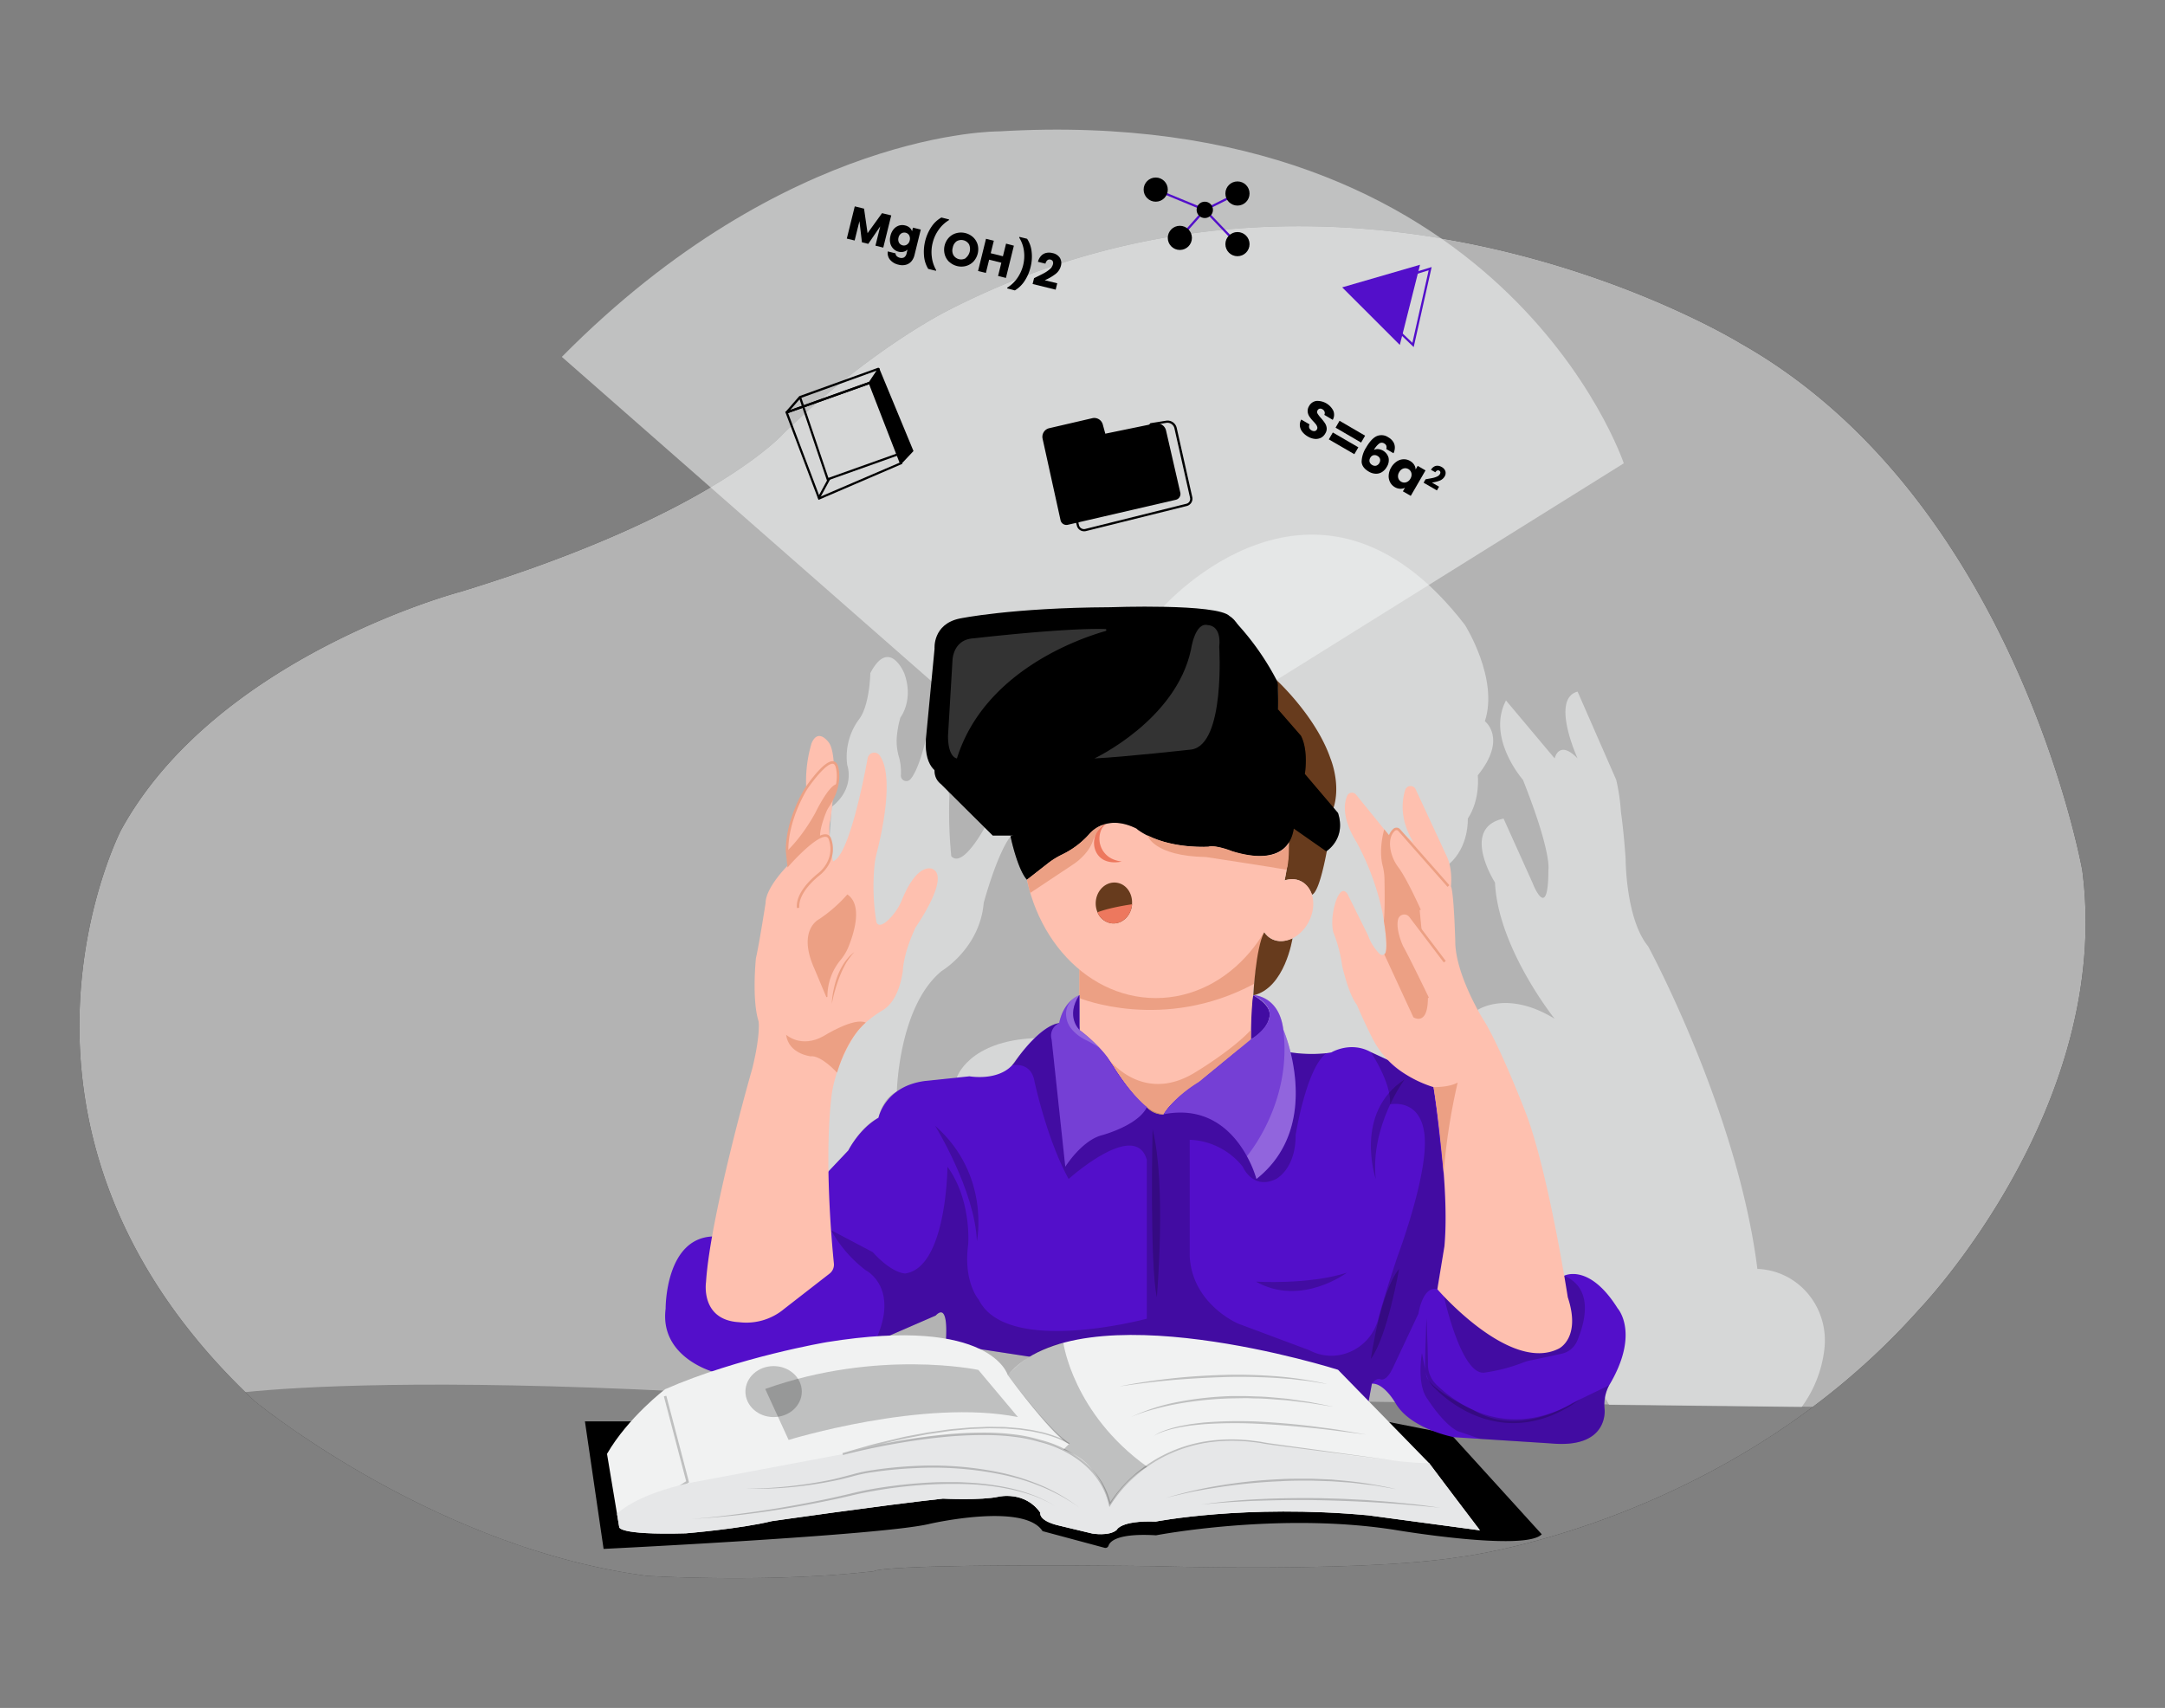 <svg id="b7ef7eb8-30eb-43d2-b7c1-14837e67f8ff" data-name="Layer 1" xmlns="http://www.w3.org/2000/svg" width="865.76" height="682.89" viewBox="0 0 865.76 682.89"><rect x="0" y="0" width="865.76" height="682.89" fill="#808080" stroke="none"/><path d="M767.66,523.31A288.61,288.61,0,0,1,725,562.47c-68.45,51.33-140.85,60-140.85,60-39.17,6.32-122,3.73-122,3.73-112-1.26-112.61,2-112.61,2-42.19,4.89-90.75,1.88-90.75,1.88-85.86-11.3-156.92-69.86-156.92-69.86q-1.92-1.81-3.78-3.61C-12.27,449.23,48.39,331.9,48.39,331.9c38.19-69.64,135.79-95.31,135.79-95.31,100.93-30.88,129.25-63.37,129.25-63.37,35.36-34.25,66-49.25,66-49.25,161-82.48,316.41,13.19,316.41,13.19C806.33,199.43,832.69,348,832.69,348,845,442.9,767.66,523.31,767.66,523.31Z" fill="#000000"/><path d="M767.66,523.31A288.61,288.61,0,0,1,725,562.47c-68.45,51.33-140.85,60-140.85,60-39.17,6.32-122,3.73-122,3.73-112-1.26-112.61,2-112.61,2-42.19,4.89-90.75,1.88-90.75,1.88-85.86-11.3-156.92-69.86-156.92-69.86q-1.92-1.81-3.78-3.61C-12.27,449.23,48.39,331.9,48.39,331.9c38.19-69.64,135.79-95.31,135.79-95.31,100.93-30.88,129.25-63.37,129.25-63.37,35.36-34.25,66-49.25,66-49.25,161-82.48,316.41,13.19,316.41,13.19C806.33,199.43,832.69,348,832.69,348,845,442.9,767.66,523.31,767.66,523.31Z" fill="#fff" opacity="0.7"/><path d="M465.27,242.56s61.35-69.4,120.51,7.26c0,0,13.65,21.49,8,38.55,0,0,9.13,6.83-2.83,21.62,0,0,1.12,9.59-4,17.31,0,0,.63,11.31-7.65,18.33l-18.87,95.92-49.32,4-32.24-30.46L458,273.9Z" fill="#f1f2f2" opacity="0.57"/><path d="M725,562.47c-68.45,51.33-140.85,60-140.85,60-39.17,6.32-122,3.73-122,3.73-112-1.26-112.61,2-112.61,2-42.19,4.89-90.75,1.88-90.75,1.88-85.86-11.3-156.92-69.86-156.92-69.86q-1.92-1.81-3.78-3.61c21.39-2.17,73.65-5.32,174-.27l281.88,4.21Z" fill="#000000" opacity="0.26"/><path d="M553.85,568.26l26.33,5.19,36.35,40c-6.64,7-58.13-1.66-58.13-1.66-46.51-7.47-96.11,2.07-96.11,2.07-15.11-.89-18.36,2.29-19,4.14a1.29,1.29,0,0,1-1.54.87l-24.84-6.67c-7.47-11.62-45.23-2.9-45.23-2.9-18.68,4.56-130.31,10-130.31,10l-7.46-51H253L498.62,581Z" fill="#000000"/><path d="M358.65,436.4s.69-34,17.9-48.16c0,0,15.26-9,16.83-27.26,0,0,5.2-19.37,10.72-26.58l-4.85-7.1-4.7,2.18s-9.36,18.13-14.14,12.86a181.47,181.47,0,0,1-.75-24.61l-9.41-22.22s-2.67,12.11-6.19,16.06a2.18,2.18,0,0,1-3.81-1.57,22.53,22.53,0,0,0-.72-7.19,22.1,22.1,0,0,1-.94-7.66,38.21,38.21,0,0,1,1.49-8.3s5.46-7,1.5-17.7c0,0-6-14.5-13.55,0,0,0-.19,12.81-4.52,18.46a25.14,25.14,0,0,0-4.71,18.26s3.44,9.17-6.23,16.76L323,461.6l7.5,7.65,8.79-9.28s4.59-9.49,12.05-13.06C351.29,446.91,352.58,439.45,358.65,436.4Z" fill="#f1f2f2" opacity="0.57"/><path d="M382.6,430.87s4.59-14.68,31.33-15.8v9.81L399.81,442.2Z" fill="#f1f2f2" opacity="0.57"/><path d="M590.91,403.8s11.82-8.13,30.78,3.54c0,0-22.64-28.24-23.86-54.48,0,0-14-21.83,3.43-25.56l11.52,25.56s6.4,16.7,6.4-5.07c0,0,1.51-6.54-10.17-36,0,0-14.68-16.65-6.78-31.72l19.46,23.17s1.63-7.73,9.17,0c0,0-10.93-23.85,0-26.71l15.44,35.26a78.37,78.37,0,0,1,1.88,12.72s1.14,7.69,1.89,18.91c0,0,0,24,9,34.95,0,0,35.78,65.9,43.69,129a20.4,20.4,0,0,1,3.47.33c15.26,2.51,25.36,17,23.24,32.33a48.42,48.42,0,0,1-9,22.53l-77-.87L590.91,469Z" fill="#f1f2f2" opacity="0.57"/><path d="M500.18,415.65s-.26-14.25,1-17.67c0,0,7.1,3.6,6.53,8.09C507.71,406.07,507.71,411.32,500.18,415.65Z" fill="#530fca"/><path d="M500.18,415.65s-.26-14.25,1-17.67c0,0,7.1,3.6,6.53,8.09C507.71,406.07,507.71,411.32,500.18,415.65Z" opacity="0.2"/><path d="M643.5,553.87h0a16.49,16.49,0,0,0-1.84,9.61s1.85,15.81-21.41,13.64l-28.14-1.8h0l-10.62-.68s-17.05-3.1-23.26-13.33c0,0-4.65-8.38-9.61-8.07v0l-1.85,9.91L378.16,537.3s1.76-17.33-4-11.3l-19.08,8.29-4.63.94h0L285.51,548.6s-21.84-5.78-19.33-25.36c0,0-.25-28.88,19.59-28.88l44.68-25.1,8.79-9.29s4.27-8.54,12.06-13.06c0,0,2.5-12.59,18.57-14.7l17.83-1.87s11,2,17-4.37a10.85,10.85,0,0,0,1.32-1.65s.52-.77,1.42-2c.05-.08.12-.16.18-.24,2.67-3.55,8.31-10.32,13.78-12.42a2,2,0,0,1,.22-.09,9.63,9.63,0,0,1,1.9-.48h0l58.06,9.66,34.46,2h0a54.06,54.06,0,0,0,13.15.46c.4,0,.69-.07.88-.1l.27,0c.7-.1,1.4-.21,2.09-.34,0,0,7.63-4.6,15.73-.13h0l6.73,3.11h0l30.2,4.83,40.37,81.51s9.93-5.28,21.4,13C646.92,523.16,655.91,533.09,643.5,553.87Z" fill="#530fca"/><path d="M500.23,411.71c-.06,2.47-.05,3.94-.05,3.94l-20.72,17c-12,7.72-14.19,12.93-14.19,12.93a8.59,8.59,0,0,1-6.65-2.89c-5.65-4.26-12.68-15.31-12.68-15.31a40.12,40.12,0,0,0-2.74-4l0-.06a4.82,4.82,0,0,0-.35-.44,2,2,0,0,0-.17-.23l0,0a63.06,63.06,0,0,0-11-10.73V387.65l73.91-15C501.35,386.21,500.42,403.94,500.23,411.71Z" fill="#fec0af"/><path d="M431.63,387.66v11.4s33.53,13.81,69.87-5.7c0,0,1.33-13,4.05-20.68Z" fill="#eca084"/><path d="M500.18,415.65l-20.72,17c-12,7.72-14.19,12.93-14.19,12.93a8.59,8.59,0,0,1-6.65-2.89c-5.65-4.26-12.68-15.31-12.68-15.31a40.12,40.12,0,0,0-2.74-4c2.87,3.48,15.92,17.24,35.13,5.15,0,0,14.41-8.64,21.9-16.74C500.17,414.18,500.18,415.65,500.18,415.65Z" fill="#eca084"/><path d="M510.44,271.89s15.79,14.46,21.59,31.35c0,0,4.26,10.08,1.26,19.68,0,0-4,33-8.65,34.83,0,0-2.56-8.29-10.94-5.73A73.5,73.5,0,0,0,509.16,307S512.28,278.82,510.44,271.89Z" fill="#673b1d"/><path d="M516.87,375.16s-3,19.95-15.69,22.82c0,0,.93-18.79,4.37-25.3C505.55,372.68,508.86,378.71,516.87,375.16Z" fill="#673b1d"/><ellipse cx="462.21" cy="336.38" rx="53.16" ry="62.68" fill="#fec0af"/><ellipse cx="514.49" cy="363.92" rx="12.93" ry="10.01" transform="translate(-43.34 657.11) rotate(-63)" fill="#fec0af"/><path d="M452.68,361.56a1.94,1.94,0,0,1,0,.24c-.47,4.5-4.09,7.81-8.09,7.38a7.1,7.1,0,0,1-5.71-4.43,9,9,0,0,1-.67-4.47c.47-4.5,4.09-7.8,8.09-7.38S453,357.16,452.68,361.56Z" fill="#673b1d"/><path d="M452.68,361.56a1.94,1.94,0,0,1,0,.24c-.47,4.5-4.09,7.81-8.09,7.38a7.1,7.1,0,0,1-5.71-4.43C440.89,364,445,362.71,452.68,361.56Z" fill="#ed785e"/><path d="M404.1,334.4s2.73,13.12,6.56,17.35l8.26-6.45a30.27,30.27,0,0,1,5.55-3.45l1-.52a34.53,34.53,0,0,0,10-7.72c2.89-3.16,9-7.27,19-2.33,0,0,8.32,7.8,28.85,7.28,0,0,1.3-1.06,9.36,1.81,0,0,22.09,8.06,24.69-9.09l13,9.09s8.06-4.93,4.68-15.33l-13.26-15.59s1.56-9.22-1.56-15.27l-9.1-10.46-10.13,4.15Z" fill="#000000"/><path d="M404.1,334.4s2.73,13.12,6.56,17.35l8.26-6.45a30.27,30.27,0,0,1,5.55-3.45l1-.52a34.53,34.53,0,0,0,10-7.72c2.89-3.16,9-7.27,19-2.33,0,0,8.32,7.8,28.85,7.28,0,0,1.3-1.06,9.36,1.81,0,0,22.09,8.06,24.69-9.09l13,9.09s8.06-4.93,4.68-15.33l-13.26-15.59s1.56-9.22-1.56-15.27l-9.1-10.46-10.13,4.15Z" opacity="0.3"/><path d="M410.66,351.75s1,4.25,1.34,5.27l17.12-11.39s6.28-3.89,8.07-9.91c0,0,2.21-4.93,3.83-5.9a11.59,11.59,0,0,0-5.39,3.66A34.71,34.71,0,0,1,426,341l-1.5.75a31,31,0,0,0-5.38,3.38Z" fill="#eca084"/><path d="M441.87,329.53c.55-.31-.8,1-1.1,1.47a8.93,8.93,0,0,0,4.35,12.57,12.57,12.57,0,0,0,3.45.89s-7.41,2-10.28-3.88a8.36,8.36,0,0,1,1.12-8.9A9.2,9.2,0,0,1,441.87,329.53Z" fill="#ed785e"/><path d="M458.85,334s2.3,8.29,23.41,8.67c0,0,26.91,4.09,32.23,5.08,0,0,1.19-3.28.87-10.79,0,0-3.31,9.24-22.63,3.37,0,0-6.09-2.55-9.36-1.81C483.37,338.56,470.09,339.65,458.85,334Z" fill="#eca084"/><path d="M561.69,431.59s-13.81,18.33-11.55,39.8C550.14,471.39,541.22,445,561.69,431.59Z" opacity="0.2"/><path d="M577.56,498.32l-2.82,17.13c-5.83-1.51-7.53,9.79-7.53,9.79L557,546.9c-2.83,6-5.08,4.52-5.08,4.52-1.62-.54-3.22,1.62-3.36,1.83h0v0l-1.85,9.91L378.16,537.3s1.76-17.33-4-11.3l-19.08,8.29-4.63.94h0c9.17-20.64-4.21-27.31-4.21-27.31a51.74,51.74,0,0,1-13.91-16.06L349,500.64c8,8.79,13.06,8.53,13.06,8.53,16.57-2.5,16.82-42.68,16.82-42.68,9.79,13.56,8.28,31.13,8.28,31.13-2,15.07,4.27,22.1,4.27,22.1,11.3,22.6,67.17,7.54,67.17,7.54V463.73c-4.65-16.32-31.26,7.66-31.26,7.66-8.79-15.95-13.69-39.19-13.69-39.19-1.46-7.8-8.55-6.33-9-6.23h0q1.43-2,2.76-3.64c.05-.08.12-.16.18-.24,6.69-8.4,11.3-11.37,13.78-12.42a2,2,0,0,1,.22-.09,5.42,5.42,0,0,1,1.9-.48h0l14.6,23.74,20.49,9.79a13.38,13.38,0,0,0,6.65,2.89l50.78-24.73h0a68.08,68.08,0,0,0,13.15.47c.4,0,.69-.07.88-.1l.29,0,0,0c-8,6-12.23,32.7-12.23,32.7.1,13.57-7.85,17.55-7.85,17.55-9.28,4.55-13.27-4.9-13.27-4.9a28.41,28.41,0,0,0-21.22-10.79v46.7c1.06,19.11,19.37,26.81,19.37,26.81l28.39,10.61c.34.17.66.34,1,.48,10.84,5.05,23.56-1.29,26.6-12.86,2.68-10.23,7.81-25.3,7.81-25.3s12.1-32.12,10.77-47.77c0-.45-.09-.89-.14-1.31-1.9-14.19-13.68-11.51-13.68-11.51.5-8.64-7.34-20.31-7.72-20.87h0l6.74,3.13h0c4.73,6.12,18.29,10.85,18.29,10.85l4,34.37C578.62,482.16,577.56,498.32,577.56,498.32Z" opacity="0.2"/><path d="M502.25,512.44s21.09,1.32,36.34-3.58C538.59,508.86,520.32,522.61,502.25,512.44Z" opacity="0.2"/><path d="M548.21,543.32s3.75-26.74,11.28-36C559.49,507.35,554.81,534.28,548.21,543.32Z" opacity="0.2"/><path d="M630.64,536.24a8.65,8.65,0,0,1-6.09,5c-5.37,1.2-10.72,2.31-13,2.79a14.08,14.08,0,0,0-2.37.72,68.7,68.7,0,0,1-15.71,4.08c-9.24.88-16.08-30.59-16.08-30.59l48.17-8.15C637.68,515.42,633.63,529.28,630.64,536.24Z" opacity="0.2"/><path d="M641.65,563.48s1.85,15.82-21.41,13.65l-28.15-1.8h0l-9.19-3.12c-5.8-2.9-12-12.76-12-12.76-4.56-5.92-2.28-18.43-2.28-18.43l1.82,9.32c2.24,5.92,18.68,13.44,18.68,13.44,18.69,11.16,39.5-2.73,39.5-2.73l14.86-7.17A16.45,16.45,0,0,0,641.65,563.48Z" opacity="0.2"/><path d="M570.45,527.1c.2,3.82.29,7.65.43,11.48l.14,5.75,0,1.43a12.08,12.08,0,0,0,.1,1.36,10.75,10.75,0,0,0,.68,2.62,11.72,11.72,0,0,0,3.12,4.37,55.69,55.69,0,0,0,4.32,3.66,50.42,50.42,0,0,0,9.63,5.85,40.16,40.16,0,0,0,21.92,3.58c7.5-.88,14.68-3.86,21.23-7.81a55.48,55.48,0,0,1-9.92,5.85A42.85,42.85,0,0,1,611,568.56a38.69,38.69,0,0,1-11.67,0,42.5,42.5,0,0,1-11.18-3.39,51,51,0,0,1-9.91-6.13,55.15,55.15,0,0,1-4.36-3.86,12.49,12.49,0,0,1-4-8,12.77,12.77,0,0,1,0-1.51l0-1.43.14-5.75C570.17,534.75,570.25,530.92,570.45,527.1Z" opacity="0.2"/><path d="M373.93,450.1s15.92,25.74,16.72,46.17C390.65,496.27,396.22,469.73,373.93,450.1Z" opacity="0.2"/><path d="M460.91,451.49s-1.21,54.05,1.7,67.15C462.61,518.64,466.49,473.83,460.91,451.49Z" opacity="0.2"/><path d="M591.81,611.87l-44.69-6c-49.21-4.52-85,2.51-85,2.51-14.19-.51-15.6,3.37-15.6,3.37-3.08,2.57-9.74,1.4-9.74,1.4l-13.33-3.19c-8.46-2-7.43-5.13-7.43-5.13-6.19-8.85-16.66-6.41-16.66-6.41-6.93,1.54-22.3.78-22.3.78-23.59,2.55-68.45,9-68.45,9-12.56,3.07-34.35,4.87-34.35,4.87-27.68.76-26.65-2.57-26.65-2.57l-.87-5.2-4-24c8.46-14.64,23.23-25.85,23.23-25.85,29.43-12.89,64.72-18.83,64.72-18.83C396.61,526,403,549.84,403,549.84c29.13-34.89,132.06-2.16,132.06-2.16L571.48,585C575,589.76,591.81,611.87,591.81,611.87Z" fill="#f1f2f2"/><g opacity="0.21"><polygon points="252.26 607.76 251.72 606.92 274.39 592.24 265.49 558.32 266.46 558.07 275.54 592.69 252.26 607.76" fill="#000000"/></g><path d="M591.81,611.87l-44.69-6c-49.21-4.52-85,2.51-85,2.51-14.19-.51-15.6,3.37-15.6,3.37-3.08,2.57-9.74,1.4-9.74,1.4l-13.33-3.19c-8.46-2-7.43-5.13-7.43-5.13-6.19-8.85-16.66-6.41-16.66-6.41-6.93,1.54-22.3.78-22.3.78-23.59,2.55-68.45,9-68.45,9-12.56,3.07-34.35,4.87-34.35,4.87-27.68.76-26.65-2.57-26.65-2.57l-.87-5.2s8.14-9,35.45-13.58L337,581.41s92.92-28.36,106.79,20.21c0,0,20.63-33.59,63.56-24.29,0,0,53.35,8.1,64.15,7.66C575,589.76,591.81,611.87,591.81,611.87Z" fill="#e6e7e8"/><path d="M466.22,598.93a167.29,167.29,0,0,1,22.68-5.16,204.56,204.56,0,0,1,23.17-2.36c3.88-.23,7.76-.16,11.65-.18,1.94,0,3.88.14,5.82.21l2.91.12,2.9.27a157.81,157.81,0,0,1,23,3.59l-5.73-1-2.87-.49c-1-.13-1.92-.22-2.88-.34l-5.76-.7c-1.93-.17-3.86-.28-5.79-.43l-2.89-.2-2.9-.1c-1.94-.06-3.87-.14-5.8-.17-3.87,0-7.74,0-11.6.25a223.56,223.56,0,0,0-23.1,2.15c-1.92.28-3.83.6-5.74.89s-3.81.69-5.71,1C473.75,597.1,470,597.94,466.22,598.93Z" fill="#000000" opacity="0.21"/><path d="M480.23,601.61a236.53,236.53,0,0,1,23.92-2.24c8-.39,16-.46,24-.36l6,.18,3,.09,3,.16,6,.31,6,.45c4,.27,8,.74,12,1.12s7.94,1,11.91,1.52c-8-.74-15.93-1.5-23.92-2s-16-.82-24-1-16-.08-24,.17c-2,.05-4,.12-6,.23s-4,.21-6,.33C488.2,600.85,484.21,601.17,480.23,601.61Z" fill="#000000" opacity="0.21"/><path d="M298.09,595.27a178.55,178.55,0,0,0,34.11-3.58c1.4-.28,2.79-.64,4.18-1s2.77-.72,4.15-1.08a60.94,60.94,0,0,1,8.44-1.8,164.53,164.53,0,0,1,17.15-1.68,133.33,133.33,0,0,1,34.29,2.72,91.33,91.33,0,0,1,16.4,5.25,72.61,72.61,0,0,1,14.82,8.69c-9.3-6.74-20.2-11-31.36-13.28a136.44,136.44,0,0,0-34.11-2.51,162.86,162.86,0,0,0-17.07,1.6,59.69,59.69,0,0,0-8.36,1.75c-1.39.35-2.78.73-4.18,1.05s-2.8.64-4.22.9A160.65,160.65,0,0,1,298.09,595.27Z" fill="#000000" opacity="0.21"/><path d="M276.38,607.34c6.16-.43,12.3-1.12,18.42-1.92s12.23-1.69,18.31-2.73,12.15-2.2,18.18-3.48c3-.66,6-1.32,9-2.05s6.05-1.39,9.09-1.9q9.15-1.56,18.43-2.24c3.08-.23,6.18-.38,9.27-.43,1.55,0,3.1,0,4.64,0s3.1.06,4.65.16a101.88,101.88,0,0,1,18.39,2.46,74.29,74.29,0,0,1,8.85,2.76,55.27,55.27,0,0,1,8.28,4.16,55,55,0,0,0-8.35-4,74.27,74.27,0,0,0-8.88-2.54,103.6,103.6,0,0,0-18.32-2.21,180.22,180.22,0,0,0-36.81,2.72c-3.05.51-6,1.12-9.05,1.85s-6,1.38-9.05,2c-6.06,1.24-12.13,2.43-18.24,3.36A345.34,345.34,0,0,1,276.38,607.34Z" fill="#000000" opacity="0.21"/><g opacity="0.21"><path d="M403,549.84q5.57,7.38,11.56,14.41c2,2.34,4.07,4.62,6.21,6.84a45,45,0,0,0,6.9,6l-.22.31a24.29,24.29,0,0,0-5.15-2.5,55.66,55.66,0,0,0-5.51-1.7c-1.89-.37-3.75-.88-5.67-1.09l-2.86-.42c-1-.13-1.92-.17-2.88-.25l-2.88-.24c-1-.06-1.93,0-2.89-.07-1.93,0-3.86-.14-5.79,0l-5.78.23-5.76.54c-1.93.14-3.83.43-5.74.71l-5.73.84c-3.79.76-7.59,1.43-11.36,2.28s-7.51,1.78-11.24,2.79l-11.12,3.23-.23-.76c6.44-1.71,12.94-3.11,19.48-4.34s13.11-2.21,19.73-2.9a158.17,158.17,0,0,1,19.95-.93,92.52,92.52,0,0,1,10,.76,59.85,59.85,0,0,1,9.81,2.07h0a44.88,44.88,0,0,1,9.46,3.48,41.47,41.47,0,0,1,8.45,5.48,32.5,32.5,0,0,1,6.64,7.58,30,30,0,0,1,3.83,9.31l-.72-.1a51.92,51.92,0,0,1,10.17-11.79,56.82,56.82,0,0,1,13-8.51,57.81,57.81,0,0,1,14.81-4.69,66.51,66.51,0,0,1,15.5-.74c1.3.09,2.59.17,3.87.36s2.58.29,3.85.54c2.54.49,5.1.79,7.66,1.15l15.35,2.12,30.69,4.26-30.74-3.93-15.38-2c-2.56-.34-5.13-.64-7.66-1.11-1.27-.25-2.55-.38-3.83-.53s-2.56-.26-3.84-.34a65.94,65.94,0,0,0-15.37.79,57.45,57.45,0,0,0-14.63,4.69,55.8,55.8,0,0,0-12.81,8.46,51.16,51.16,0,0,0-10,11.62l-.49.82-.23-.93a28.89,28.89,0,0,0-3.76-9.05,31.25,31.25,0,0,0-6.5-7.36,39.91,39.91,0,0,0-8.29-5.34,44.09,44.09,0,0,0-9.26-3.37h0a58.54,58.54,0,0,0-9.66-2,88,88,0,0,0-9.88-.72,162.1,162.1,0,0,0-19.82.87c-6.59.67-13.15,1.64-19.68,2.83s-13,2.57-19.42,4.24l-.22-.76,11.17-3.2c3.74-1,7.52-1.83,11.28-2.76s7.6-1.49,11.4-2.24l5.75-.82c1.92-.28,3.83-.56,5.77-.7l5.78-.51,5.81-.22c1.94-.12,3.88,0,5.81,0,1,0,1.94,0,2.91.09l2.9.24c1,.1,1.93.14,2.89.27l2.88.43c1.93.23,3.81.75,5.71,1.12a56.81,56.81,0,0,1,5.55,1.77,24.61,24.61,0,0,1,5.23,2.62l-.23.31a44.49,44.49,0,0,1-6.9-6.17c-2.12-2.24-4.16-4.56-6.14-6.92Q408.49,557.29,403,549.84Z" fill="#000000"/></g><path d="M425.22,536.9s3.83,28.28,33.55,49.57c0,0-8,3.65-15,15.15,0,0-3.36-17.07-18.55-22l2.36-2.34s-3.92.31-24.57-27.46C403,549.84,411.69,539.35,425.22,536.9Z" fill="#000000" opacity="0.21"/><path d="M447.65,554.34c6.82-1.42,13.73-2.4,20.65-3.18s13.89-1.19,20.86-1.42,13.95,0,20.9.51a146.51,146.51,0,0,1,20.66,3.11c-3.45-.5-6.85-1.2-10.32-1.5-1.73-.18-3.45-.46-5.19-.56l-5.19-.38c-6.94-.36-13.89-.55-20.84-.31s-13.89.61-20.81,1.22c-3.46.31-6.92.67-10.37,1.1S451.1,553.82,447.65,554.34Z" fill="#000000" opacity="0.21"/><path d="M452.22,566.59a79.61,79.61,0,0,1,19.62-6.2,134.52,134.52,0,0,1,20.52-2.19l5.16,0c1.72,0,3.44.11,5.16.15,3.44.08,6.86.42,10.29.75,1.71.12,3.41.4,5.11.64l5.11.74c3.37.62,6.74,1.31,10.1,2-3.4-.5-6.77-1.11-10.17-1.59l-5.11-.61c-1.7-.19-3.4-.43-5.11-.52-3.42-.22-6.82-.59-10.25-.62-1.71,0-3.42-.15-5.14-.11l-5.13.08a144.19,144.19,0,0,0-20.42,2c-3.37.6-6.72,1.29-10,2.22A65.52,65.52,0,0,0,452.22,566.59Z" fill="#000000" opacity="0.21"/><path d="M460.66,574.7a16.33,16.33,0,0,1,4.75-2.62c.84-.34,1.72-.59,2.58-.88s1.75-.47,2.63-.71a26.93,26.93,0,0,1,2.67-.56l2.68-.5c1.81-.22,3.61-.47,5.41-.66a172.09,172.09,0,0,1,21.78-.38c7.25.39,14.48,1,21.68,1.89l5.39.71c1.8.23,3.6.47,5.38.77l10.73,1.81c-7.2-.89-14.37-1.9-21.58-2.62s-14.41-1.36-21.64-1.68a182.32,182.32,0,0,0-21.68.17c-1.8.15-3.59.36-5.39.54l-2.67.43-1.34.22c-.44.07-.88.19-1.32.28-.88.21-1.77.36-2.64.61s-1.74.48-2.59.78a22.74,22.74,0,0,0-2.51,1,9.08,9.08,0,0,0-1.2.62A7.12,7.12,0,0,0,460.66,574.7Z" fill="#000000" opacity="0.21"/><ellipse cx="309.36" cy="556.4" rx="11.27" ry="10.19" fill="#000000" opacity="0.21"/><path d="M306,555.35l9.36,20.38s54.06-16.64,91.7-9.14l-15.83-18.86S351.12,539.24,306,555.35Z" fill="#000000" opacity="0.21"/><path d="M431.63,397.91s-6.21,2-8.09,11.2a5.45,5.45,0,0,0-3,6.54L426,466.49s6.59-10.54,14.69-12.61c0,0,14.44-3.84,17.95-11.24,0,0-7.43-5.67-15.42-19.34,0,0-3.27-5.18-11.56-11.5Z" fill="#530fca"/><path d="M431.63,397.91s-6.21,2-8.09,11.2a5.45,5.45,0,0,0-3,6.54L426,466.49s6.59-10.54,14.69-12.61c0,0,14.44-3.84,17.95-11.24,0,0-7.43-5.67-15.42-19.34,0,0-3.27-5.18-11.56-11.5Z" fill="#fff" opacity="0.2"/><path d="M431.63,397.91a8,8,0,0,0-5.34,7.31A9.73,9.73,0,0,0,429,412a17.59,17.59,0,0,0,4.86,3.66,58.67,58.67,0,0,1,5.59,3.12c-1.27-1.33-2.71-2.73-4.33-4.14-1.2-1-2.38-2-3.51-2.83Q431.64,404.86,431.63,397.91Z" fill="#fff" opacity="0.2"/><path d="M431.63,411.71s-5.65-5.27,0-13.89Z" fill="#530fca"/><path d="M431.63,411.71s-5.65-5.27,0-13.89Z" opacity="0.2"/><path d="M502.44,471.39a44.57,44.57,0,0,0-3.82-9.11c-4.83-8.83-14.86-20.4-33.35-16.75,0,0,4.21-6.9,14.19-12.93l20.72-17s16.29-9.81,1-17.67c0,0,0-.07,0-.07,1.3.07,10.4,1,12,13.8C513.17,411.71,529.74,449.74,502.44,471.39Z" fill="#530fca"/><path d="M502.44,471.39a44.57,44.57,0,0,0-3.82-9.11c-4.83-8.83-14.86-20.4-33.35-16.75,0,0,4.21-6.9,14.19-12.93l20.72-17s16.29-9.81,1-17.67c0,0,0-.07,0-.07,1.3.07,10.4,1,12,13.8C513.17,411.71,529.74,449.74,502.44,471.39Z" fill="#fff" opacity="0.2"/><path d="M502.44,471.39a44.57,44.57,0,0,0-3.82-9.11s18.25-21.25,14.55-50.57C513.17,411.71,529.74,449.74,502.44,471.39Z" fill="#fff" opacity="0.2"/><path d="M282.33,512.6s-2.35,15.2,13.28,16.06a23.58,23.58,0,0,0,18-5.35l18.12-14.08a4.54,4.54,0,0,0,1.74-4c-.93-9.18-3.85-41.92-1-66.59a44.37,44.37,0,0,1,1.24-6.48,63.73,63.73,0,0,1,8-18.18,28.53,28.53,0,0,1,4.43-5.07h0a44.75,44.75,0,0,1,6.89-5c2.6-1.57,6.5-5.57,8-15.62,0,0,0-6.65,5.14-17.56,0,0,14.13-20.13,6.64-23.34,0,0-5.88-2.84-12.1,12.32a23.09,23.09,0,0,1-5,7.62c-2,2-4.25,3.5-5.22,1.47a87.46,87.46,0,0,1-.79-22.78,34.84,34.84,0,0,1,1-5.38c1.88-7.39,7.14-30.77.89-38.83A2.67,2.67,0,0,0,347,303c-1.93,10.47-7.77,39.3-13.89,41.4,0,0-2.36-12.21-1.07-16.27,0,0,3.64-24.41-.43-31,0,0-4.28-6.43-7.06,0a53.3,53.3,0,0,0-2.14,18.19s-10.07,16.49-7.07,30.4c0,0-9.2,9-9.2,15.41,0,0-2.57,16.49-3.86,22,0,0-1.71,16.47,1.07,25.25,0,0,.86,5.15-2.57,19.06C300.74,427.4,284.05,485.85,282.33,512.6Z" fill="#fec0af"/><path d="M338.85,357.62a57.94,57.94,0,0,1-11.2,9.84s-9,4.18-2,19.8l4.72,11.23a.26.26,0,0,0,.51-.09A22.78,22.78,0,0,1,336,384a20.16,20.16,0,0,0,3.29-5.42C341.62,372.79,345,361.86,338.85,357.62Z" fill="#eca084"/><path d="M332.64,401.29a31.34,31.34,0,0,1,.75-5.71A35.62,35.62,0,0,1,335,390a28.62,28.62,0,0,1,2.68-5.15,23.26,23.26,0,0,1,1.81-2.26,17,17,0,0,1,2.15-1.93,23.48,23.48,0,0,0-1.81,2.2,23,23,0,0,0-1.58,2.35,43.44,43.44,0,0,0-2.43,5.11c-.7,1.76-1.28,3.56-1.82,5.38-.28.91-.52,1.83-.74,2.76S332.85,400.35,332.64,401.29Z" fill="#eca084"/><path d="M314.36,413.71s5.91,5.58,14.95.56c0,0,12.16-7.67,16.9-5.4,0,0-7.08,5.29-11.49,20,0,0-6.41-7.09-10.66-6.53C324.06,422.3,315.36,421.41,314.36,413.71Z" fill="#eca084"/><path d="M327.5,335.14c-.46-2.79,1.32-7.82,2.33-10.39a12.9,12.9,0,0,1,1.29-2.47c6.06-9,3.45-16,3.45-16-2.14-6-12.2,9-12.2,9s-7.75,12.07-7.63,25l.56,5.39s13.92-15.84,16.48-10.49a11.94,11.94,0,0,1-.84,10.33,14.27,14.27,0,0,1-3.57,4.13c-2.7,2.18-8.72,7.71-8.22,13.37" fill="#fec0af" stroke="#eca084" stroke-miterlimit="10"/><path d="M315.3,345.63c6.84-8.61,12.2-10.49,12.2-10.49-.85-4.07,3-12,3-12a23.16,23.16,0,0,0,4.63-9.63c-3.3-.64-9.13,11.56-9.13,11.56-5.56,10.06-11.26,15.16-11.26,15.16a28.13,28.13,0,0,0,.16,2.91C315,344.05,315.14,344.88,315.3,345.63Z" fill="#eca084"/><path d="M539,357.75s-2.05-4.43-4.6,2c0,0-2.64,6.92-1.23,12.95a59.49,59.49,0,0,1,3.58,13.6s2.44,11.11,5.83,15.44c0,0,3,7.12,6.32,13.57a35.88,35.88,0,0,0,12.84,14,47.06,47.06,0,0,0,11.54,5.37s6.59,39.75,4.33,63.67l-2.83,17.13s29,33.71,48.58,23.73c0,0,9-4.22,3.58-20.53,0,0-7.91-51.22-17.13-74.57,0,0-10.36-26.89-17.14-37.26,0,0-10.83-17.63-10.73-30.71,0,0-.56-19.59-1.72-21.72,0,0,.84-7-1.8-12.3L566.1,315.58a2.24,2.24,0,0,0-4.17.26c-1.43,4.57-2.18,12.16,3.4,21.1l-6.66-6a4,4,0,0,0-2.51,3.89l-13.88-17.1a2.1,2.1,0,0,0-3.59.53c-1.32,3.18-2,9.23,3.92,18.7a104.23,104.23,0,0,1,10.16,27.62s2.19,11.5,1.36,16.09a1.43,1.43,0,0,1-2.43.72,19.6,19.6,0,0,1-4.62-7.37Z" fill="#fec0af"/><path d="M553.55,381.54l11.65,25.2s6.28,4.14,5.78-9.29l-3.27-33.53-11.55-29.11-2.61-3.22s-2.41,7.87-.6,14.7a23.19,23.19,0,0,1,.69,5.45c.09,4.59.17,12.4-.25,16.48C553.39,368.22,555.58,380.57,553.55,381.54Z" fill="#eca084"/><path d="M577.75,384.52,564,366.37a3.05,3.05,0,0,0-5.38,1c-1.18,4.38,2,11.13,2,11.13,2.64,4.65,10.32,20.59,10.32,20.59" fill="#fec0af" stroke="#eca084" stroke-miterlimit="10"/><path d="M567.71,363.92s-5.48-12.25-8.91-16.83a17.18,17.18,0,0,1-3.25-7.43c-.45-2.74-.27-5.83,1.94-7.88a1.44,1.44,0,0,1,2,.1l19.73,22.38" fill="#fec0af" stroke="#eca084" stroke-miterlimit="10"/><path d="M573.24,434.65s6,.21,9.66-1.8A249.94,249.94,0,0,0,577.29,469S574.87,443.23,573.24,434.65Z" fill="#eca084"/><path d="M372.86,272.7l137.58-.81,138.89-86.64S601.12,40.64,399.52,52.53c0,0-84.7-1-174.85,90.16Z" fill="#f1f2f2" opacity="0.57"/><path d="M565.32,138.78,541.8,116.24l30.7-9.47Zm-21.83-22.14,21.31,20.43,6.51-29Z" fill="#530fca"/><polygon points="536.73 114.89 567.86 105.86 559.77 137.92 536.73 114.89" fill="#530fca"/><path d="M327.31,199.87,314,164.64l34.06-12.14,12.79,32.95Zm-12.17-34.71,12.66,33.53L359.72,185l-12.17-31.35Z" fill="#000000"/><rect x="324.94" y="194.82" width="9.16" height="0.88" transform="translate(0.37 391.15) rotate(-61.41)" fill="#000000"/><polygon points="330.72 192.2 319.5 158.93 320.33 158.65 331.27 191.08 358.77 181.28 359.07 182.11 330.72 192.2" fill="#000000"/><path d="M433.48,212.42a2.94,2.94,0,0,1-2.84-2.18l-.37-1.4.13-.18L460,169.21l6.28-1a3.76,3.76,0,0,1,4.28,2.9l6.23,27.7a3,3,0,0,1-2.15,3.49l-40.4,10.05A2.88,2.88,0,0,1,433.48,212.42Zm-2.25-3.4.26,1a2.06,2.06,0,0,0,2.48,1.47l40.4-10.06a2,2,0,0,0,1.51-2.44l-6.23-27.7a2.88,2.88,0,0,0-3.28-2.22l-5.93,1Z" fill="#000000"/><path d="M356.4,86.12,353.21,99l-3.13-.78L352,90.5l-4.79,7-2.53-.62-1-8.46-1.92,7.74-3.13-.77,3.18-12.88,3.71.91,1.41,9.81,5.78-8Z" fill="#000000"/><path d="M363.72,91a3.41,3.41,0,0,1,1,1.47l.36-1.45,3.13.77-2.52,10.22a6,6,0,0,1-1.19,2.43,4.4,4.4,0,0,1-2.16,1.4,5.63,5.63,0,0,1-3,0,6.1,6.1,0,0,1-3.43-2,4.18,4.18,0,0,1-.89-3.31l3.1.77a1.55,1.55,0,0,0,.47,1.1,2.62,2.62,0,0,0,1.27.67,2.24,2.24,0,0,0,1.69-.17,2.47,2.47,0,0,0,1-1.65l.36-1.45a3.51,3.51,0,0,1-1.55.85,3.92,3.92,0,0,1-2,0,4.29,4.29,0,0,1-2.13-1.21A4.66,4.66,0,0,1,356,97.19a6.32,6.32,0,0,1,.09-2.92,6.23,6.23,0,0,1,1.28-2.63,4.6,4.6,0,0,1,2.07-1.43,4.37,4.37,0,0,1,2.46-.08A4.11,4.11,0,0,1,363.72,91Zm-.13,3.12a2.27,2.27,0,0,0-3.17-.79,2.58,2.58,0,0,0-1.11,1.68,2.71,2.71,0,0,0,.19,2,2.19,2.19,0,0,0,1.42,1.08,2.17,2.17,0,0,0,1.75-.29,2.6,2.6,0,0,0,1.11-1.69A2.69,2.69,0,0,0,363.59,94.16Z" fill="#000000"/><path d="M369.52,102.42a18.08,18.08,0,0,1,2.93-11.7,11.7,11.7,0,0,1,4-3.75l3.08.76-.07.3a13.36,13.36,0,0,0-4.1,3.84,15.21,15.21,0,0,0-2.4,5.24,15,15,0,0,0-.33,5.66,13.71,13.71,0,0,0,1.73,5.21l-.08.3-3.1-.77A11.93,11.93,0,0,1,369.52,102.42Z" fill="#000000"/><path d="M379.62,104.76a6.43,6.43,0,0,1-1.82-3,7.15,7.15,0,0,1,1.68-6.8,6.51,6.51,0,0,1,3-1.75,7.22,7.22,0,0,1,6.66,1.64,6.53,6.53,0,0,1,1.81,2.94,7.27,7.27,0,0,1-1.69,6.8,6.57,6.57,0,0,1-3,1.77,7.18,7.18,0,0,1-6.65-1.65Zm6.55-1.61a4.6,4.6,0,0,0,1.35-5.44,3.64,3.64,0,0,0-5-1.23A4,4,0,0,0,381,99a4,4,0,0,0,.26,3,3.61,3.61,0,0,0,4.95,1.21Z" fill="#000000"/><path d="M405.44,98.23l-3.18,12.89-3.14-.78,1.31-5.3-4.88-1.21-1.31,5.3-3.13-.77,3.18-12.88,3.13.77-1.24,5,4.88,1.21,1.25-5.05Z" fill="#000000"/><path d="M402.73,115.3l.07-.29a13.79,13.79,0,0,0,4-3.81,15.43,15.43,0,0,0,2.66-10.92A13.34,13.34,0,0,0,407.57,95l.08-.29,3.08.76a11.52,11.52,0,0,1,1.81,5.19,17,17,0,0,1-.43,6.15,17.34,17.34,0,0,1-2.42,5.58,11.94,11.94,0,0,1-3.86,3.72Z" fill="#000000"/><path d="M414.15,110.9c1.45-.7,2.59-1.28,3.44-1.74a12.29,12.29,0,0,0,2.25-1.57,3.75,3.75,0,0,0,1.21-1.86,1.83,1.83,0,0,0-.05-1.26,1.35,1.35,0,0,0-.95-.68,1.33,1.33,0,0,0-1.22.26,2.47,2.47,0,0,0-.76,1.37l-3-.74a5.33,5.33,0,0,1,1.31-2.44,4,4,0,0,1,2.05-1.13,5.38,5.38,0,0,1,2.42.07,4.56,4.56,0,0,1,3,1.93,4.07,4.07,0,0,1,.39,3.2,5.91,5.91,0,0,1-2.24,3.31,20,20,0,0,1-4.22,2.43l5,1.22-.63,2.55-9.22-2.27.58-2.33Z" fill="#000000"/><path d="M520.81,172.69a4.72,4.72,0,0,1-1-2.38,4.27,4.27,0,0,1,.55-2.56l3.32,1.93a1.82,1.82,0,0,0-.14,1.37,1.85,1.85,0,0,0,.88,1,2,2,0,0,0,1.28.31,1.23,1.23,0,0,0,.91-.65,1.24,1.24,0,0,0,.14-1,3.28,3.28,0,0,0-.49-1,15.11,15.11,0,0,0-1.06-1.22,15.56,15.56,0,0,1-1.58-1.94,4.26,4.26,0,0,1-.69-1.91,3.65,3.65,0,0,1,.56-2.28,3.91,3.91,0,0,1,2.92-2.05,7.16,7.16,0,0,1,6.78,3.94,4.18,4.18,0,0,1-.24,3.62l-3.38-2a1.52,1.52,0,0,0,.11-1.24,1.82,1.82,0,0,0-.87-1,1.56,1.56,0,0,0-1.08-.23,1.26,1.26,0,0,0-.85.67,1.24,1.24,0,0,0,0,1.3,11.43,11.43,0,0,0,1.39,1.81,19.91,19.91,0,0,1,1.55,2,4.44,4.44,0,0,1,.7,1.89,3.42,3.42,0,0,1-.53,2.2A4.23,4.23,0,0,1,528.3,175a4.56,4.56,0,0,1-2.44.49,6.55,6.55,0,0,1-2.8-.92A7.52,7.52,0,0,1,520.81,172.69Z" fill="#000000"/><path d="M543.19,178.85l-1.6,2.75-10.21-5.92,1.6-2.76Zm2.7-4.65-1.6,2.75L534.08,171l1.59-2.76Z" fill="#000000"/><path d="M554.39,178.26a1.7,1.7,0,0,0-.84-.94,1.79,1.79,0,0,0-2,0,8,8,0,0,0-2.13,2.58,3.17,3.17,0,0,1,1.74-.33,4.78,4.78,0,0,1,4.1,3.4,5,5,0,0,1-.74,3.78,5.62,5.62,0,0,1-1.9,2,4.41,4.41,0,0,1-2.47.66,5.79,5.79,0,0,1-2.77-.84q-2.8-1.63-2.88-4a11.19,11.19,0,0,1,1.84-5.69c1.34-2.31,2.72-3.81,4.15-4.48a4.82,4.82,0,0,1,4.69.46,5.33,5.33,0,0,1,2,1.88,4.17,4.17,0,0,1,.6,2.24,5.41,5.41,0,0,1-.53,2.24l-2.9-1.68A2.14,2.14,0,0,0,554.39,178.26ZM549.27,182a2,2,0,0,0-1.28,1,2.16,2.16,0,0,0-.31,1.65,2.13,2.13,0,0,0,1.09,1.29,2,2,0,0,0,1.55.25,2.17,2.17,0,0,0,1.23-1,2.25,2.25,0,0,0,.33-1.62,2,2,0,0,0-1-1.25A2.2,2.2,0,0,0,549.27,182Z" fill="#000000"/><path d="M558.55,184.51a5.14,5.14,0,0,1,2.68-.88,4.86,4.86,0,0,1,2.65.68,4.64,4.64,0,0,1,1.63,1.53,3.69,3.69,0,0,1,.58,1.88l.84-1.45,3.12,1.81-5.9,10.18L561,196.45l.83-1.44a3.75,3.75,0,0,1-1.93.41,4.57,4.57,0,0,1-2.14-.65,4.81,4.81,0,0,1-1.89-2,5.15,5.15,0,0,1-.54-2.78,7,7,0,0,1,1-3.11A7.11,7.11,0,0,1,558.55,184.51Zm5.85,4.63a2.54,2.54,0,0,0-3.15-1.83,2.91,2.91,0,0,0-1.71,1.45,3,3,0,0,0-.43,2.23,2.43,2.43,0,0,0,1.19,1.6,2.4,2.4,0,0,0,2,.24,2.93,2.93,0,0,0,1.72-1.47A3,3,0,0,0,564.4,189.14Z" fill="#000000"/><path d="M570.54,191.55c1-.17,1.85-.33,2.46-.46a8.18,8.18,0,0,0,1.69-.57,2.47,2.47,0,0,0,1.1-.94,1.2,1.2,0,0,0,.19-.8.86.86,0,0,0-.46-.6.9.9,0,0,0-.81-.06,1.6,1.6,0,0,0-.72.72l-1.76-1a3.35,3.35,0,0,1,1.27-1.29,2.6,2.6,0,0,1,1.48-.33,3.45,3.45,0,0,1,1.5.49,3,3,0,0,1,1.53,1.75,2.67,2.67,0,0,1-.33,2.07,3.89,3.89,0,0,1-2,1.66,13.62,13.62,0,0,1-3.08.75l2.87,1.66-.86,1.48L569.28,193l.78-1.36Z" fill="#000000"/><path d="M416.93,175.45,424.1,208a2.41,2.41,0,0,0,2.9,1.83l43.21-10A2.39,2.39,0,0,0,472,197l-5.71-24.86a3.75,3.75,0,0,0-4.41-2.83L442,173.4l-1-3.65a3.52,3.52,0,0,0-4.21-2.54l-17.23,4A3.53,3.53,0,0,0,416.93,175.45Z" fill="#000000"/><polygon points="481.79 84.39 462 76.22 462.33 75.41 481.76 83.42 494.66 76.97 495.05 77.76 481.79 84.39" fill="#530fca"/><polygon points="494.54 97.91 481.79 84.56 472.14 95.41 471.49 94.82 481.76 83.26 495.17 97.3 494.54 97.91" fill="#530fca"/><circle cx="481.78" cy="83.91" r="3.27" fill="#000000"/><circle cx="471.81" cy="95.11" r="4.83" fill="#000000"/><circle cx="494.85" cy="77.37" r="4.83" fill="#000000"/><circle cx="462.16" cy="75.81" r="4.83" fill="#000000"/><circle cx="494.85" cy="97.61" r="4.83" fill="#000000"/><path d="M314.82,165.25a.5.5,0,0,1-.42-.23.51.51,0,0,1,0-.63l5.23-6L351,147.09a.61.61,0,0,1,.68.19.62.62,0,0,1,0,.71l-3.62,5.43L315,165.22A.57.57,0,0,1,314.82,165.25Zm5.35-6.09L316,163.92l31.51-11.23,3-4.49Z" fill="#000000"/><polygon points="347.8 153.06 351.62 147.33 365.29 180.34 360.41 185.53 347.8 153.06" fill="#000000"/><path d="M373.72,259.36s-.84-9.81,10.08-12.06c0,0,20.72-4.32,60.07-4.51,0,0,43.05-1.6,47.88,3.58,0,0,5,2.63,5,11.11,0,0-1.6,31.63-5,40.86,0,0-1.74,7.91-13.23,8.28,0,0-66.85,9.42-102.06,2.83,0,0-7-1.13-6.21-13.94Z" fill="#000000"/><path d="M494,248.63a106,106,0,0,1,16.48,23.26A5.35,5.35,0,0,1,511,274a183.48,183.48,0,0,1-4.18,46.08c-.95,9.84-51.63,11.74-51.63,11.74-4.48-6.54-12.21-7-12.21-7a17.93,17.93,0,0,0-16,9.28H397L376.27,313.5c-3.76-2.93-2.26-7.44-2.26-7.44Z" fill="#000000"/><path d="M390.19,327.3s-6.23-10.78,18.86-12.63l48.19-1.83A127,127,0,0,0,478,310.58a28.61,28.61,0,0,1,14.49,1.21l12.81,6.94s-10.73-15.12-8.47-26.23c0,0,3.66-21.4-.16-32.36,0,0-1.44,29.73-4.88,38.2,0,0-1.74,8.1-13.23,8.28,0,0-59.84,7.39-82.3,4.91,0,0-22.79-1.7-22.5-3.58,0,0-.33,2.68,2.55,5.55Z" opacity="0.2"/><path d="M375.08,297.77c-.07,9,5.71,8.29,5.71,8.29,22.79,3.39,65.72,0,65.72,0a340.25,340.25,0,0,0,36.15-4.52c10.3-.1,9-48.39,9-48.39,0-4.52-5.84-4.52-5.84-4.52-18.45-1.51-41.05-1.32-41.05-1.32-36.71.38-59.88,4.71-59.88,4.71-5.83.94-6.77,5.27-6.77,5.27S375.39,283.67,375.08,297.77Z" opacity="0.2"/><path d="M382.67,303.24s-3.57-.22-3.57-9.06l1.79-30.11s.09-8.48,8.56-8.85c0,0,36.13-4.22,52.6-3.71a.4.4,0,0,1,.09.78C432,255.17,393.59,268.21,382.67,303.24Z" fill="#fff" opacity="0.2"/><path d="M437.66,303.24s32.57-15.26,38.6-43.5c0,0,1.55-11.2,6.78-9.79,0,0,5.46-.19,4.52,8.66,0,0,2.46,39-11.1,41.07C476.46,299.68,449.52,302.67,437.66,303.24Z" fill="#fff" opacity="0.2"/></svg>